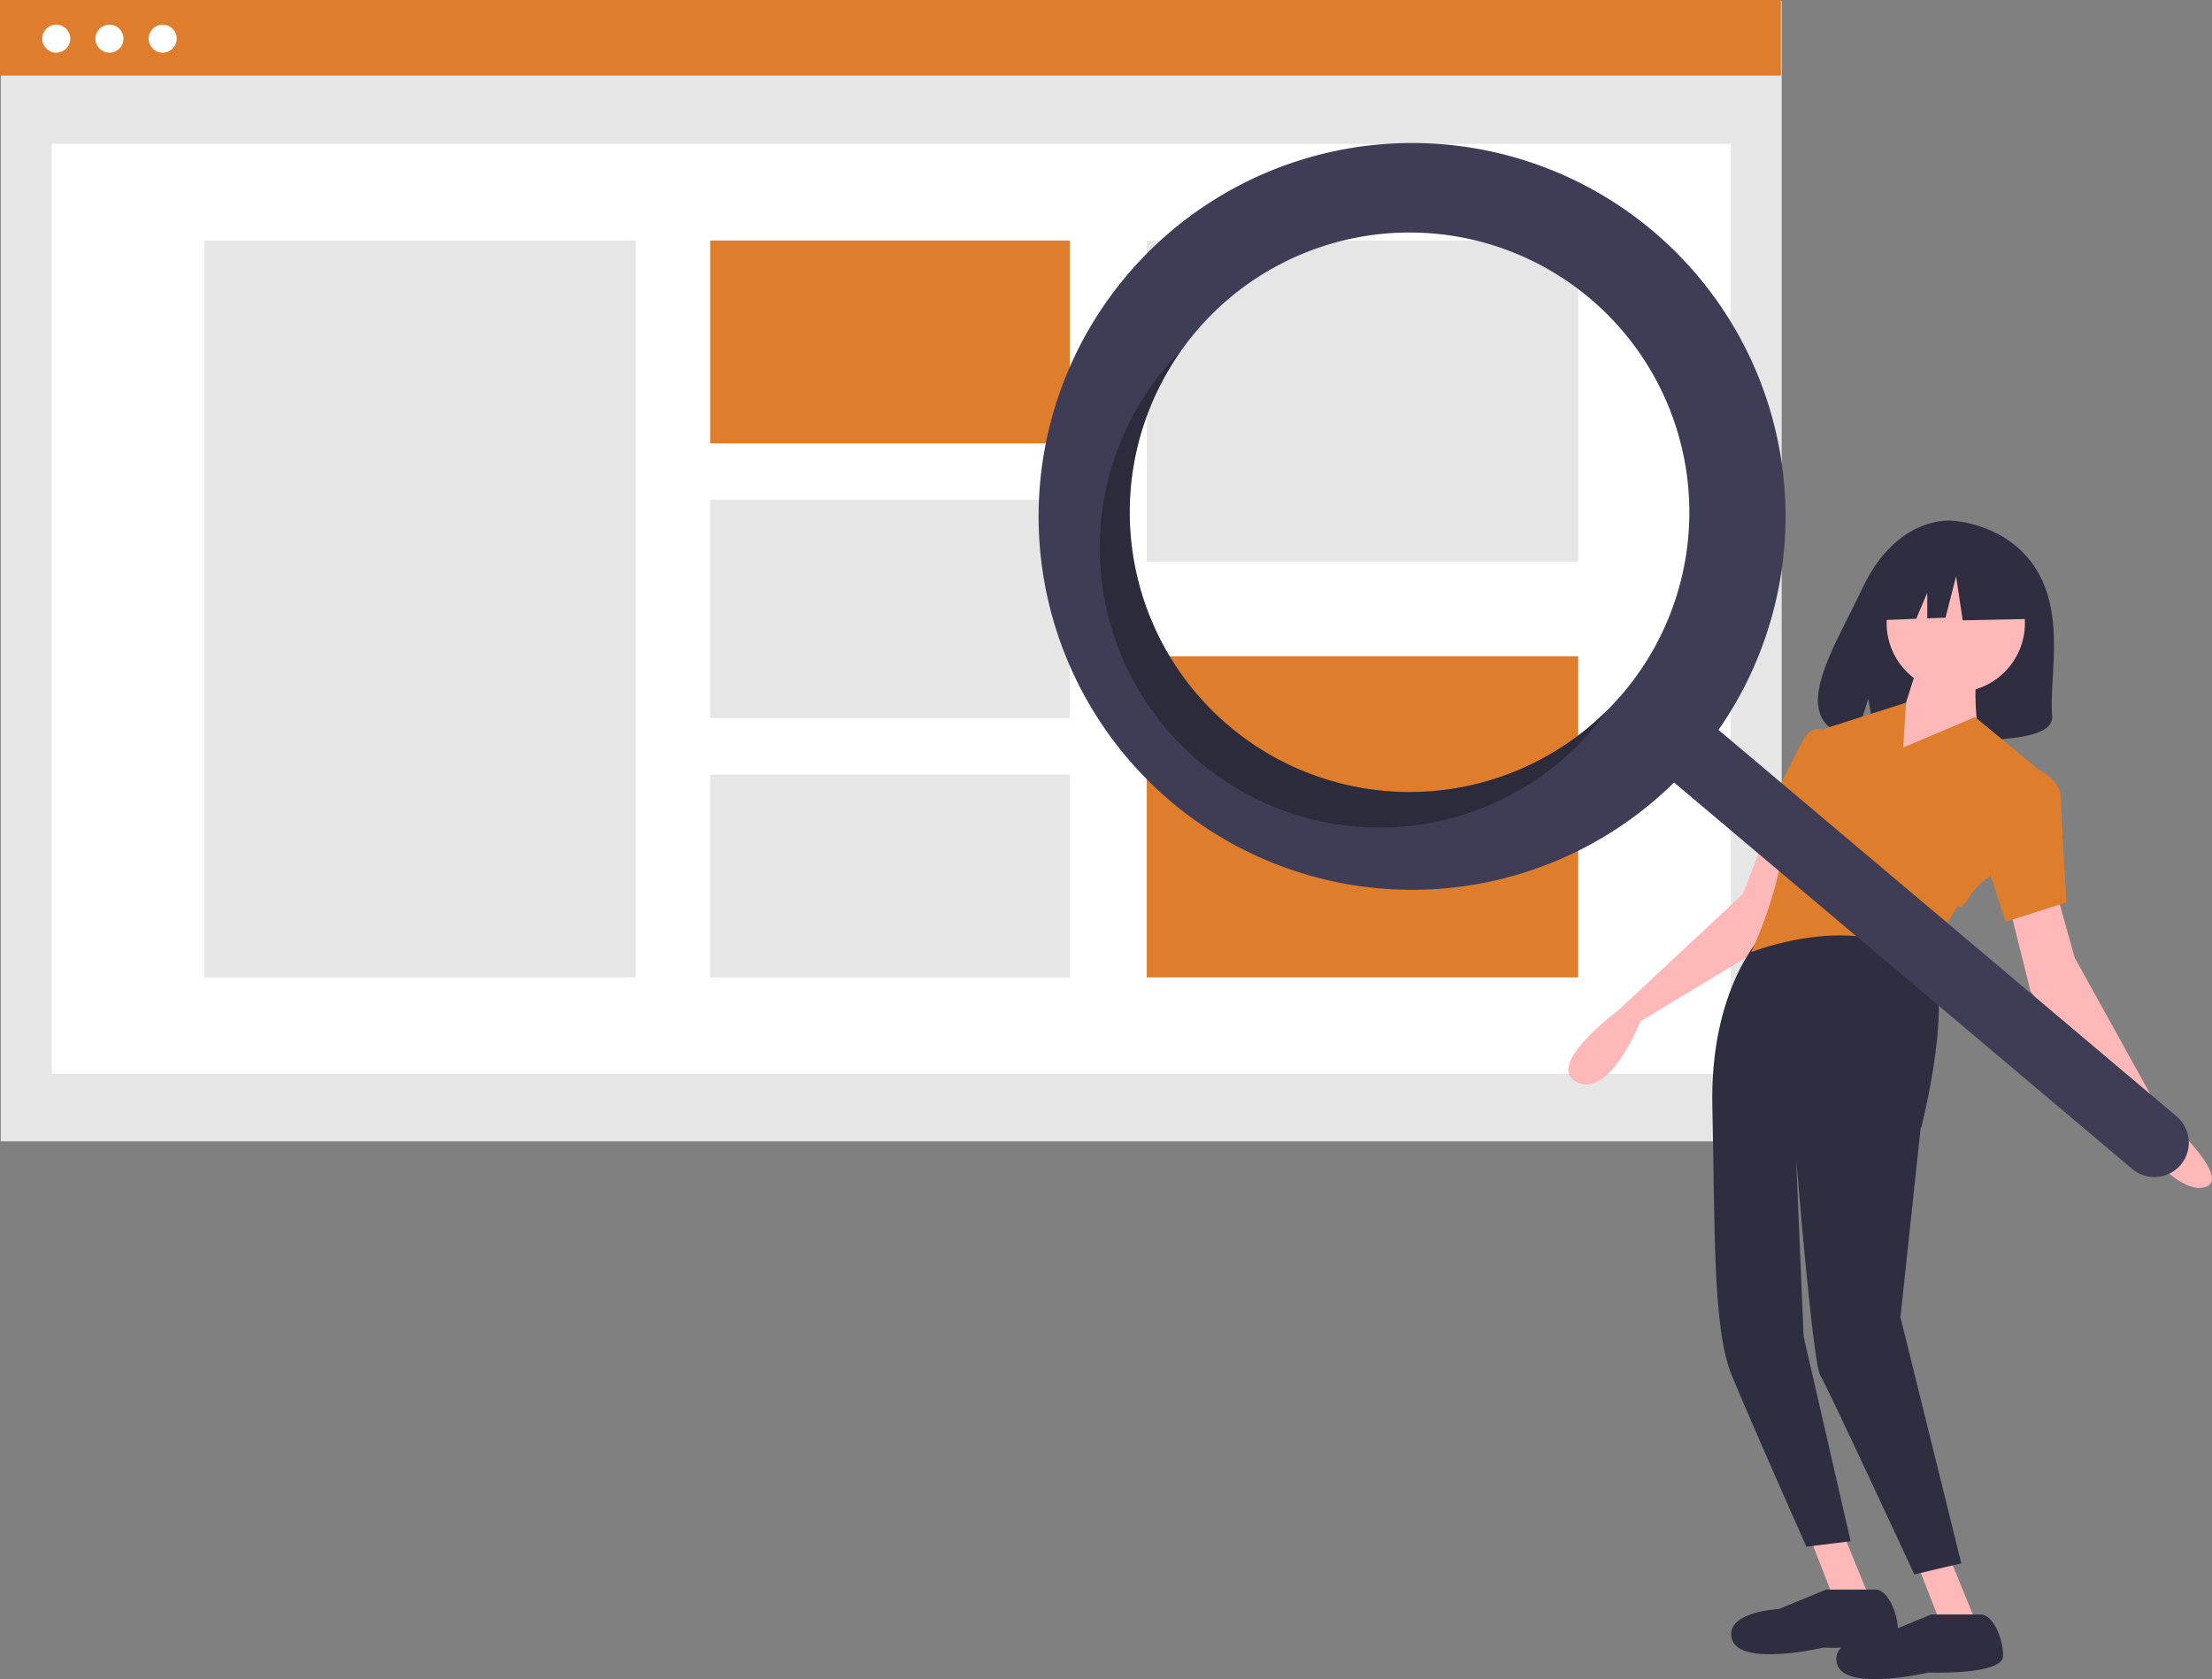 <svg data-name="Layer 2" xmlns="http://www.w3.org/2000/svg" width="799.703" height="607.188"><rect width="100%" height="100%" fill="#808080" stroke="none"/><path fill="#e6e6e6" d="M.275.365h643.862v412.358H.275z"/><path fill="#fff" d="M18.686 52.085h607.039v336.243H18.686z"/><path fill="#de7d2c" d="M0 0h643.862v27.354H0z"/><circle cx="20.327" cy="13.985" r="5.07" fill="#fff"/><circle cx="39.571" cy="13.985" r="5.07" fill="#fff"/><circle cx="58.814" cy="13.985" r="5.07" fill="#fff"/><path fill="#e6e6e6" d="M73.844 86.973h155.981V353.44H73.844z"/><path fill="#de7d2c" d="M256.75 86.973h129.984v73.348H256.75z"/><path fill="#e6e6e6" d="M256.75 180.747h129.984v78.919H256.75zm0 99.345h129.984v73.348H256.75zM414.587 86.973h155.981v116.125H414.587z"/><path fill="#de7d2c" d="M414.587 237.315h155.981V353.44H414.587z"/><path d="M736.639 206.68c-10.29-17.536-30.645-18.354-30.645-18.354s-19.836-2.558-32.56 24.149c-11.86 24.893-28.229 48.928-2.635 54.755l4.623-14.513 2.863 15.593a99.284 99.284 0 0010.95.19c27.409-.894 53.511.26 52.67-9.66-1.116-13.188 4.634-35.288-5.266-52.16z" fill="#2f2e41"/><path d="M639.068 300.306l-9 23-45 42s-27 20-15 26 23-22 23-22l48-29 10-33zm15 255l9 23h13l-11-27-11 4zm39 10l9 23h13l-11-27-11 4z" fill="#ffb8b8"/><path d="M692.068 569.306l17-4-22-89 7.305-68.48.195-.02s12.5-48.5 2.5-61.5-60-8-60-8-19 19-18 62 0 80 7 97 27 62 27 62l16-2-17-74-2.718-64.327c2.163 25.778 6.517 74.658 8.718 78.327 3 5 34 72 34 72z" fill="#2f2e41"/><path d="M743.068 321.306l7 25 31 56s27 24 16 27-28-22-28-22l-35-49-9-36z" fill="#ffb8b8"/><circle cx="707.068" cy="225.306" r="25" fill="#ffb8b8"/><path d="M694.068 238.306l-6 19-10 22 37-15s-2-16 0-20z" fill="#ffb8b8"/><path d="M737.068 278.306l-23-19-26 11 1.02-16.226-27.742 8.86-4.278 1.366-6 31s-4 3-8 20a146.503 146.503 0 01-10 29s43-17 64 6c0 0 3-2 2-5s9-18 9-18 0 3 4-3 7-7 7-7z" fill="#de7d2c"/><path d="M663.068 267.306l-4.368-3.522s-3.632-1.478-6.632 3.522-18 36-18 36l18 9zm60 10l14 1s8 4 8 10 2 38 2 38l-22 7-9-28z" fill="#de7d2c"/><path d="M660.179 574.806l-17 7s-20 1-17 11 33 3 33 3 27 1 27-6-4-15-8-15z" fill="#2f2e41"/><path d="M698.179 583.806l-17 7s-20 1-17 11 33 3 33 3 27 1 27-6-4-15-8-15zm33.911-378.817l-20.111-10.626-27.771 4.347-5.746 25.597 14.303-.554 3.996-9.405v9.25l6.6-.256 3.83-14.972 2.394 15.937 23.463-.483-.958-18.835z" fill="#2f2e41"/><path d="M597.58 83.546a135.02 135.02 0 107.655 199.403l165.618 139.748a12.442 12.442 0 1016.048-19.018L621.283 263.93A135.027 135.027 0 00597.58 83.546zm-10.677 166.928a101.158 101.158 0 11-12.076-142.548 101.158 101.158 0 0112.076 142.548z" fill="#3f3d56"/><path d="M444.355 262.55a101.163 101.163 0 01-17.165-135.988q-2.901 2.922-5.61 6.12a101.158 101.158 0 10154.625 130.471q2.702-3.202 5.089-6.559a101.163 101.163 0 01-136.939 5.957z" opacity=".3"/></svg>